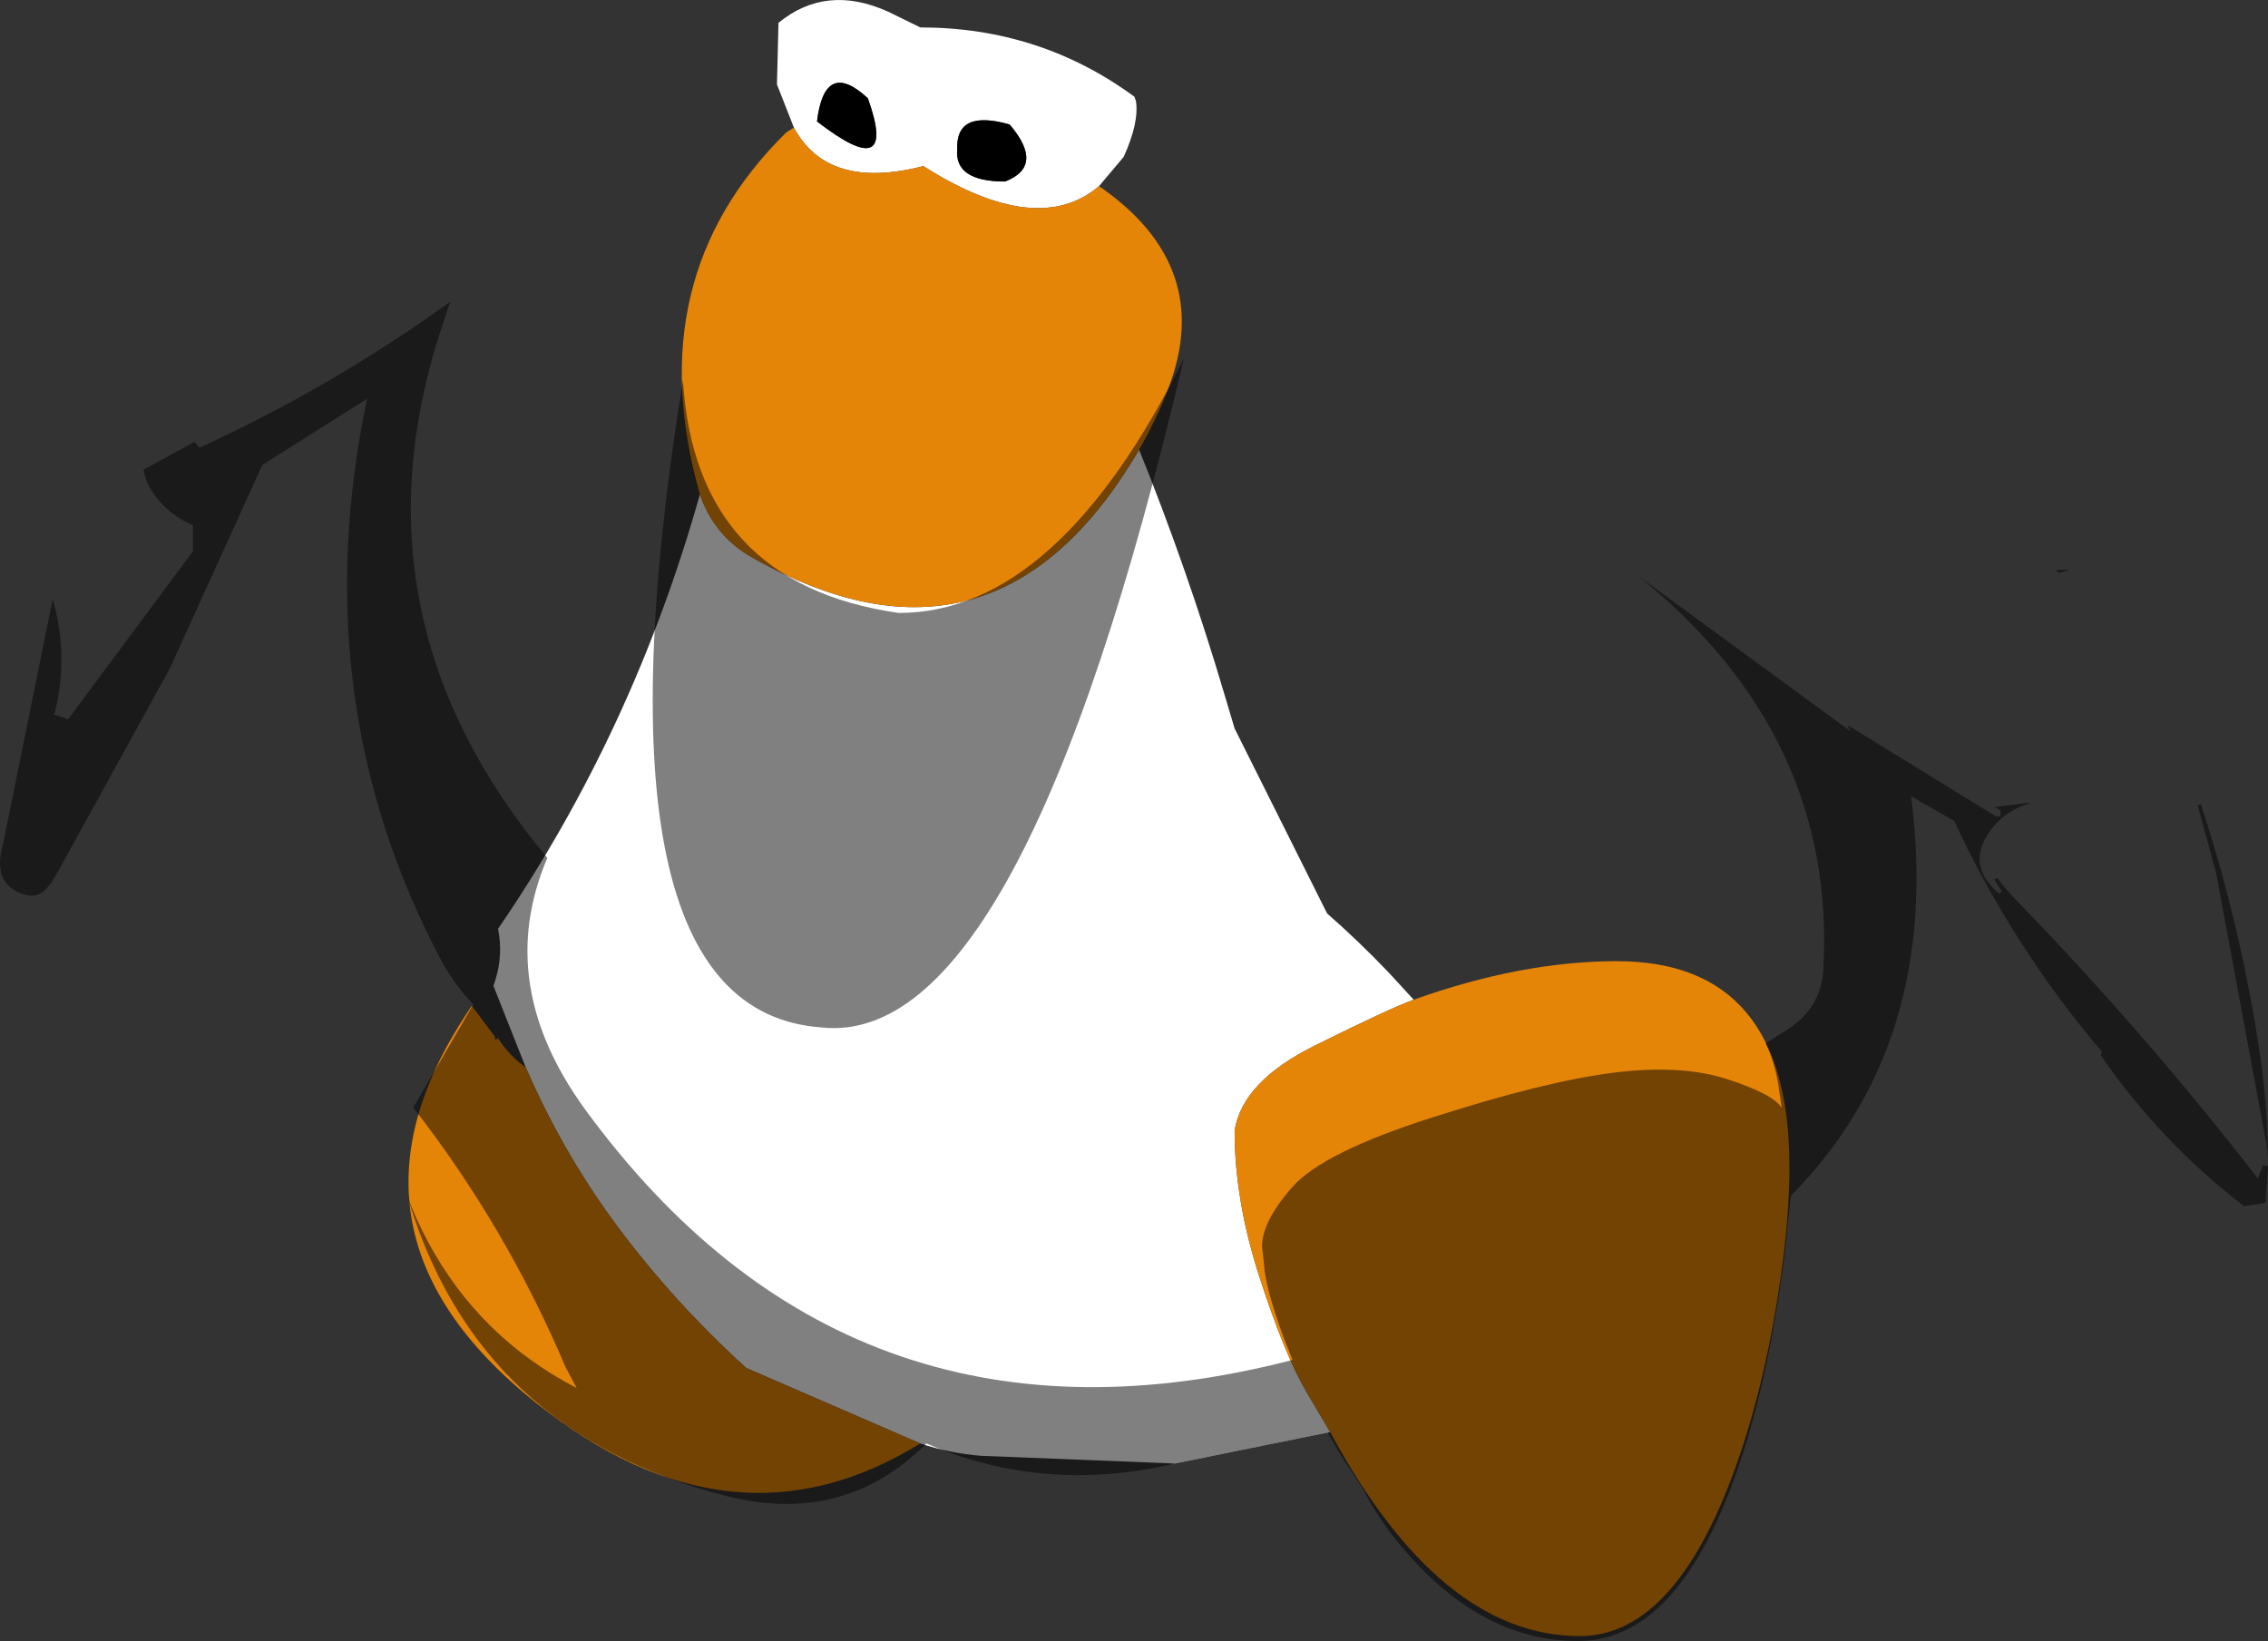 <?xml version="1.0" encoding="UTF-8" standalone="no"?>
<svg xmlns:ffdec="https://www.free-decompiler.com/flash" xmlns:xlink="http://www.w3.org/1999/xlink" ffdec:objectType="shape" height="266.25px" width="367.95px" xmlns="http://www.w3.org/2000/svg">
  <rect width="100%" height="100%" fill="#333333" stroke="none"/>
  <g transform="matrix(1.0, 0.0, 0.0, 1.0, 183.3, 73.45)">
    <path d="M-54.5 -52.75 L-57.25 -59.75 -57.0 -69.75 Q-49.25 -76.1 -39.2 -71.55 L-34.0 -69.0 Q-14.55 -69.0 0.75 -57.75 L1.0 -57.0 Q1.5 -53.5 -1.0 -48.0 L-5.0 -43.25 Q-15.0 -34.75 -33.5 -46.5 -49.0 -42.5 -54.5 -52.75 M1.5 -0.5 Q9.35 18.95 15.3 39.05 L17.0 44.75 32.0 74.75 Q37.25 79.35 42.05 84.4 L46.05 88.75 Q42.3 90.1 30.3 96.05 18.25 101.95 17.0 110.0 17.0 121.4 21.1 133.95 25.15 146.45 28.7 152.45 L32.5 158.9 7.25 164.0 -24.15 162.75 Q-29.15 162.35 -34.0 160.75 L-62.25 148.5 Q-74.25 137.6 -83.65 124.85 -92.15 113.25 -98.0 99.75 L-103.25 86.5 -102.95 85.6 Q-101.65 81.5 -102.5 77.25 -80.55 45.2 -69.75 6.75 -67.45 13.45 -61.35 16.95 -21.85 39.45 1.5 -0.5 M-50.75 -53.75 Q-37.5 -43.5 -42.5 -57.5 -49.5 -64.0 -50.75 -53.75 M-20.25 -44.0 Q-13.75 -46.5 -19.5 -53.25 -28.25 -55.75 -28.0 -49.25 -28.5 -44.0 -20.25 -44.0" fill="#ffffff" fill-rule="evenodd" stroke="none"/>
    <path d="M-20.25 -44.0 Q-28.5 -44.0 -28.0 -49.25 -28.25 -55.75 -19.5 -53.25 -13.75 -46.5 -20.25 -44.0 M-50.75 -53.75 Q-49.5 -64.0 -42.5 -57.5 -37.5 -43.5 -50.75 -53.75" fill="#000000" fill-rule="evenodd" stroke="none"/>
    <path d="M-54.5 -52.75 Q-49.0 -42.5 -33.5 -46.5 -15.0 -34.75 -5.0 -43.25 13.9 -30.25 6.2 -10.3 4.25 -5.25 1.5 -0.5 -21.85 39.45 -61.35 16.95 -67.45 13.45 -69.75 6.75 -79.75 -28.35 -55.75 -51.95 L-54.5 -52.75 M46.05 88.75 Q63.55 82.5 79.0 82.5 107.0 82.5 107.0 115.75 L107.0 117.35 Q106.85 126.25 105.05 137.35 102.85 151.1 99.0 162.5 89.0 192.0 73.0 192.0 50.35 192.0 32.5 158.9 L28.7 152.45 Q25.15 146.45 21.1 133.95 17.0 121.4 17.0 110.0 18.25 101.95 30.3 96.05 42.3 90.1 46.05 88.75 M-34.0 160.75 Q-64.5 179.6 -96.35 154.15 -131.6 126.0 -106.75 89.75 L-103.0 94.75 -103.0 95.25 -102.5 95.0 Q-100.7 97.8 -98.0 99.75 -92.15 113.25 -83.65 124.85 -74.25 137.6 -62.25 148.5 L-34.0 160.75" fill="#e58508" fill-rule="evenodd" stroke="none"/>
    <path d="M-50.0 93.25 Q-89.0 90.5 -72.5 -11.75 -70.5 21.25 -37.5 26.0 -11.75 26.0 8.75 -15.25 -17.5 96.75 -50.0 93.25 M150.75 19.5 L150.25 19.0 152.5 19.0 150.75 19.5 M176.25 68.25 L173.25 57.25 173.75 57.0 Q180.1 76.4 183.15 96.35 184.55 105.3 184.65 114.35 L184.5 112.75 176.25 68.25 M-151.75 -1.75 L-150.95 -0.8 Q-129.45 -10.65 -110.25 -24.5 L-112.3 -18.3 Q-126.45 27.5 -94.5 65.75 -103.25 86.2 -88.3 106.65 -45.8 164.7 24.0 147.8 L26.4 147.2 24.95 143.55 Q21.9 135.25 21.75 131.5 L21.45 128.8 Q21.45 124.7 26.4 119.1 31.4 113.45 49.4 107.75 67.35 102.0 78.4 100.6 89.4 99.2 96.95 101.65 104.45 104.1 105.75 106.3 L105.15 102.2 Q104.45 98.45 103.15 95.85 L106.75 93.55 Q112.15 90.05 112.5 83.9 114.7 46.0 82.5 20.0 L116.85 45.15 116.45 44.2 140.5 59.0 141.25 59.0 141.25 58.0 140.25 57.5 146.25 56.75 144.55 57.4 Q141.5 58.7 139.65 61.25 135.5 66.9 141.0 71.5 L141.5 71.25 140.25 69.25 140.75 69.0 Q142.2 71.0 143.95 72.75 164.8 94.25 183.0 117.75 L183.85 115.6 184.65 115.75 184.25 121.7 180.75 122.25 Q167.2 111.8 157.5 97.75 L157.75 97.25 Q143.15 80.05 133.75 59.75 L126.75 55.75 Q131.85 95.7 107.25 120.55 L106.6 126.25 Q106.45 129.45 105.2 137.3 103.25 149.85 100.1 160.3 90.25 192.8 72.7 192.8 57.4 192.8 44.9 178.45 40.55 173.5 37.75 168.0 L34.35 162.85 32.1 159.0 7.25 164.0 Q-13.75 169.0 -33.0 160.75 -46.25 174.0 -65.15 169.35 -105.95 159.1 -117.25 120.5 -115.85 124.35 -113.85 128.05 -105.5 143.6 -89.75 151.75 L-91.55 148.35 Q-101.2 125.6 -116.25 106.25 L-106.5 89.5 Q-109.6 86.3 -111.65 82.5 -134.05 40.3 -123.75 -8.75 L-140.75 2.0 -155.75 35.0 -173.5 67.25 -174.95 69.75 -175.75 70.7 Q-177.25 72.4 -179.4 71.65 -184.75 70.05 -182.75 63.25 L-174.75 23.75 Q-172.05 33.1 -174.5 42.5 L-172.25 43.25 -152.0 16.0 -152.0 11.75 Q-156.0 10.1 -158.45 6.55 -159.65 4.8 -160.0 2.75 L-151.75 -1.75" fill="#000000" fill-opacity="0.498" fill-rule="evenodd" stroke="none"/>
  </g>
</svg>
